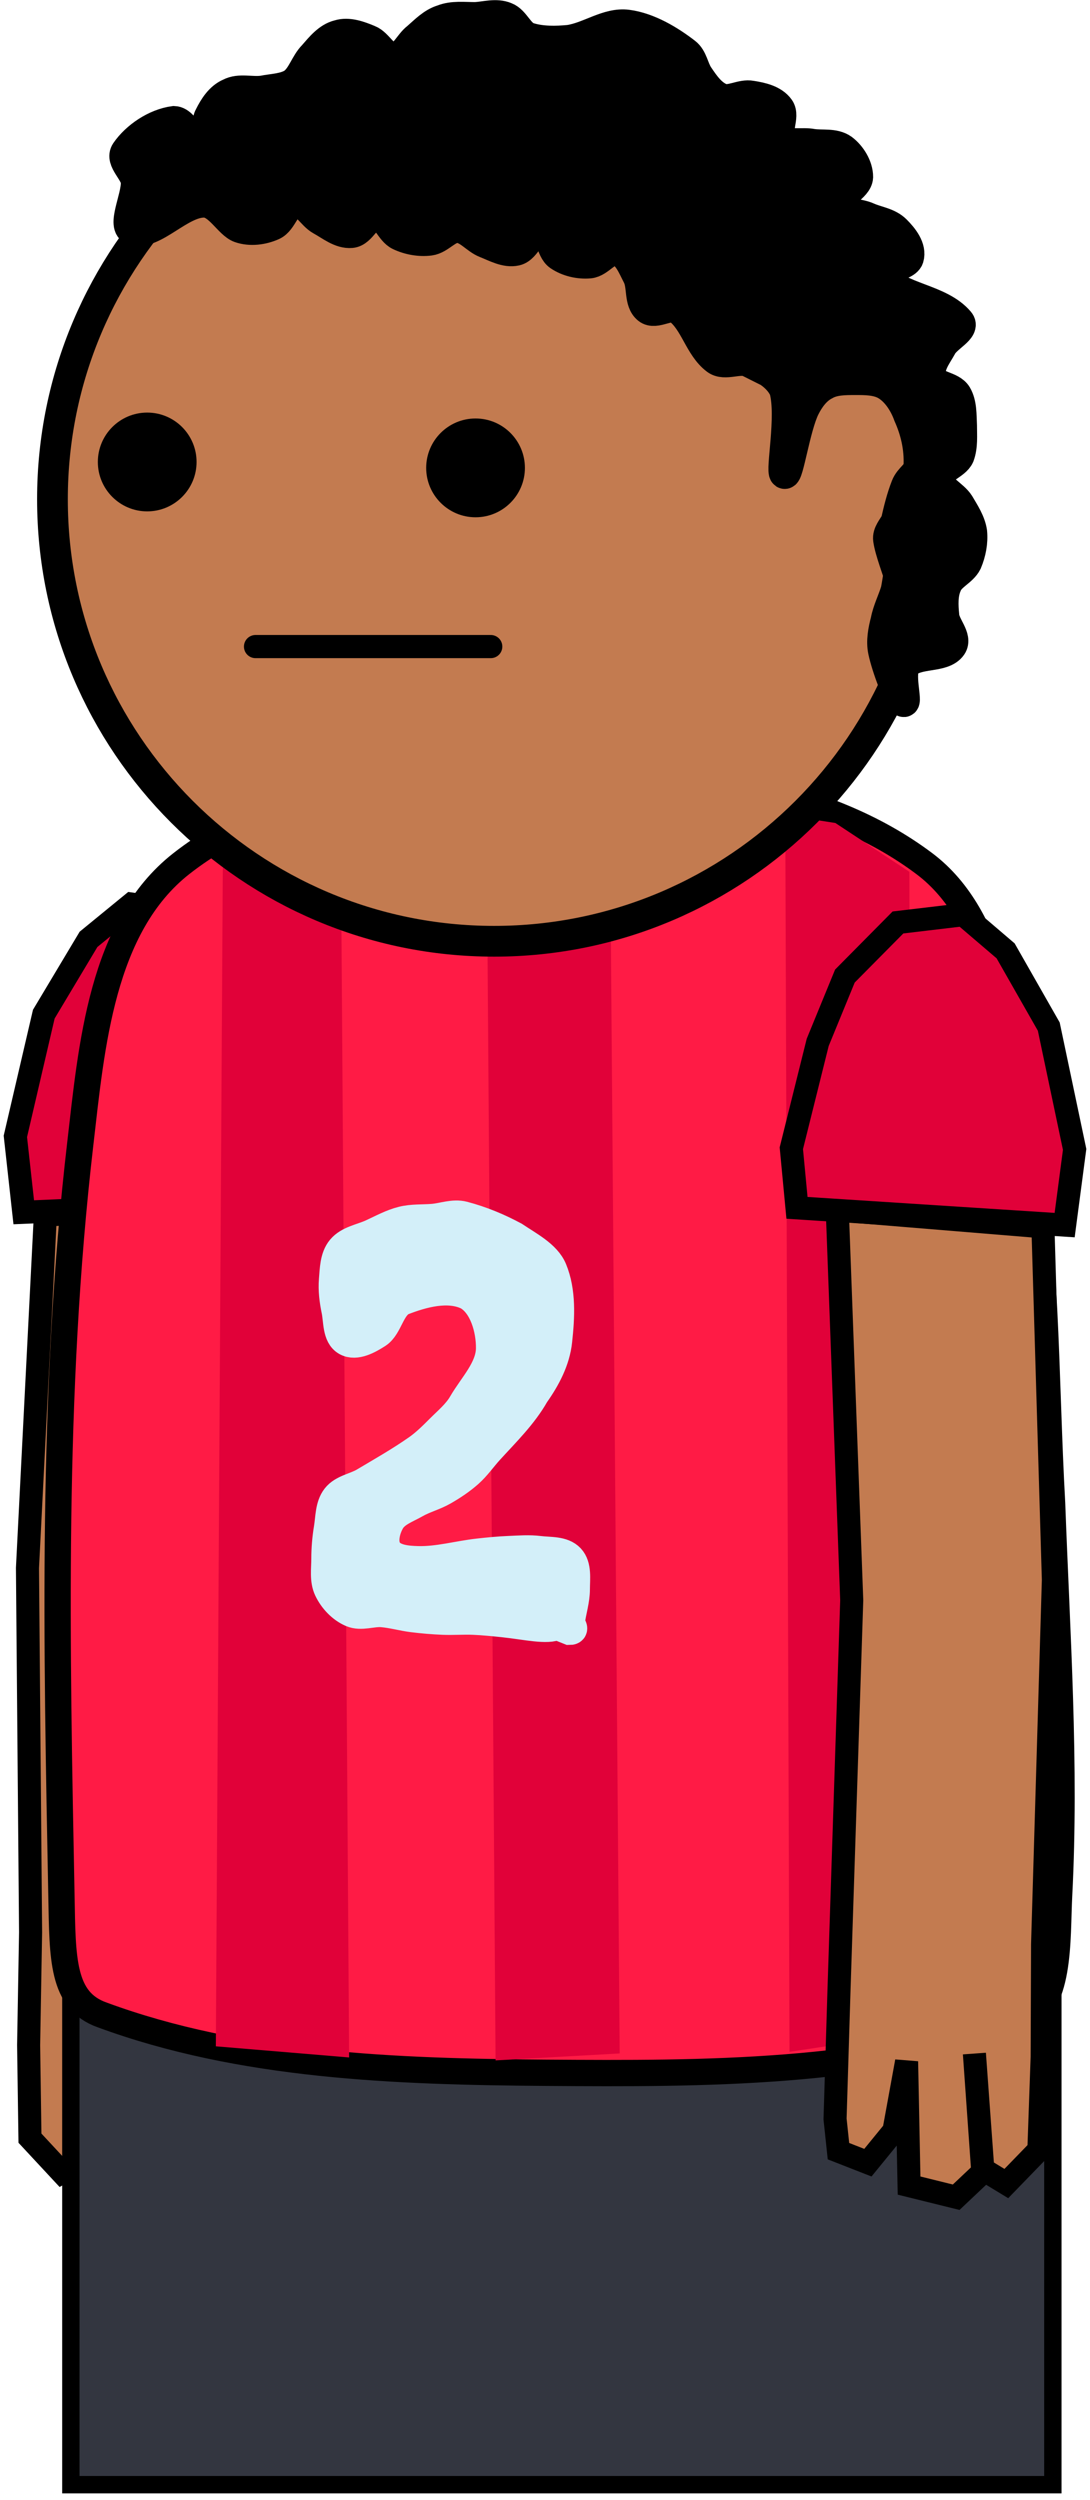 <svg xmlns="http://www.w3.org/2000/svg" xmlns:xlink="http://www.w3.org/1999/xlink" version="1.1" width="92.454" height="211.873" viewBox="0.68 0.426 92.454 211.873">
  <!-- Exported by Scratch - http://scratch.mit.edu/ -->
  <g id="ID0.7866862644441426">
    <path id="ID0.11782124871388078" fill="#C37B50" stroke="#000000" stroke-width="1.956" stroke-linecap="round" d="M 4.529 103.403 L 21.998 102.34 L 20.075 135.39 L 20.455 168.231 L 20.561 179.369 L 20.214 182.089 L 17.698 183.012 L 15.546 180.26 L 14.598 174.368 L 14.165 184.878 L 10.15 185.782 L 7.937 183.602 L 8.861 173.577 L 7.941 183.363 L 5.921 184.532 L 3.221 181.629 L 3.108 173.741 L 3.274 164.184 L 3.01 133.304 L 4.529 103.403 Z "/>
    <path id="ID0.13247013883665204" fill="#E10139" stroke="#000000" stroke-width="1.956" stroke-linecap="round" d="M 1.983 96.731 L 4.395 86.372 L 8.189 80.032 L 11.843 77.044 L 17.372 77.819 L 21.776 82.456 L 23.963 88.121 L 26.009 97.139 L 25.424 102.178 L 2.694 103.163 L 1.983 96.731 Z "/>
  </g>
  <path id="ID0.3887670743279159" fill="#333640" stroke="#000000" stroke-width="1.472" d="M 89.983 154.848 L 6.69 154.848 L 6.69 210.996 L 89.983 210.996 L 89.983 154.848 Z "/>
  <g id="ID0.5705704805441201">
    <path id="ID0.5024464935995638" fill="#FF1B45" stroke="#000000" stroke-width="2.229" stroke-linecap="round" d="M 48.314 65.907 C 37.279 65.814 24.753 66.809 16.058 73.618 C 9.276 78.933 8.447 89.107 7.488 97.371 C 5.025 118.538 5.482 139.864 5.891 161.08 C 5.994 166.384 5.91 169.97 9.346 171.185 C 21.157 175.534 34.223 175.992 47.014 176.088 C 60.485 176.19 74.445 176.194 87.245 171.816 C 90.692 170.588 90.321 164.812 90.514 161.08 C 91.088 150.012 90.326 138.895 89.92 127.833 C 89.311 116.918 89.533 105.823 87.468 95.106 C 86.015 87.564 85.199 78.211 79.084 73.618 C 70.637 67.275 58.901 65.814 48.314 65.907 Z "/>
    <path id="ID0.9501931658014655" fill="#E10139" stroke="none" stroke-linecap="round" d="M 29.575 69.232 L 19.587 72.501 L 18.988 173.846 L 30.293 174.79 L 29.575 69.232 Z " stroke-width="0.99"/>
    <path id="ID0.9501931658014655" fill="#E10139" stroke="none" d="M 52.465 76.155 L 41.997 76.155 L 42.715 175.038 L 53.242 174.449 L 52.465 76.155 Z " stroke-width="0.964"/>
    <path id="ID0.9501931658014655" fill="#E10139" stroke="none" stroke-linecap="round" d="M 77.814 74.311 L 71.534 70.171 L 67.287 69.517 L 67.646 174.313 L 77.994 172.751 L 77.814 74.311 Z " stroke-width="0.99"/>
    <path id="ID0.5343091967515647" fill="#D3EFF9" stroke="#D3EFF9" stroke-width="2.578" stroke-linecap="round" d="M 47.925 138.112 C 47.127 138.542 45.276 138.093 43.413 137.897 C 42.556 137.807 41.696 137.718 40.835 137.682 C 39.977 137.646 39.114 137.718 38.257 137.682 C 37.396 137.646 36.534 137.574 35.678 137.467 C 34.815 137.359 33.967 137.11 33.1 137.038 C 32.244 136.966 31.311 137.376 30.522 137.038 C 29.685 136.679 28.98 135.927 28.588 135.104 C 28.218 134.326 28.374 133.387 28.374 132.526 C 28.374 131.665 28.447 130.798 28.588 129.948 C 28.734 129.075 28.69 128.068 29.233 127.369 C 29.783 126.662 30.826 126.538 31.596 126.08 C 33.116 125.178 34.661 124.3 36.108 123.287 C 36.814 122.793 37.433 122.178 38.042 121.568 C 38.722 120.888 39.494 120.253 39.975 119.42 C 40.859 117.894 42.321 116.45 42.339 114.693 C 42.355 113.062 41.766 110.986 40.405 110.181 C 38.705 109.335 36.479 109.964 34.819 110.611 C 33.741 111.086 33.569 112.817 32.671 113.404 C 31.928 113.882 30.864 114.483 30.092 114.049 C 29.303 113.605 29.418 112.356 29.233 111.471 C 29.058 110.627 28.947 109.751 29.018 108.892 C 29.092 108.01 29.096 106.994 29.663 106.314 C 30.277 105.577 31.369 105.425 32.241 105.025 C 33.087 104.637 33.917 104.176 34.819 103.951 C 35.655 103.742 36.539 103.807 37.397 103.736 C 38.256 103.665 39.143 103.304 39.975 103.521 C 41.548 103.935 42.952 104.532 44.273 105.24 C 45.486 106.053 46.987 106.818 47.495 108.033 C 48.264 109.887 48.14 112.056 47.925 114.049 C 47.751 115.694 46.957 117.196 45.991 118.561 C 45.001 120.313 43.516 121.76 42.124 123.287 C 41.545 123.923 41.049 124.648 40.405 125.221 C 39.752 125.801 39.015 126.292 38.257 126.725 C 37.507 127.154 36.644 127.37 35.893 127.799 C 35.135 128.232 34.182 128.548 33.745 129.303 C 33.313 130.049 33.042 131.171 33.53 131.881 C 34.043 132.627 35.203 132.716 36.108 132.741 C 37.838 132.789 39.545 132.287 41.265 132.096 C 42.121 132.001 42.982 131.917 43.843 131.881 C 44.7 131.845 45.569 131.775 46.421 131.881 C 47.299 131.991 48.395 131.879 48.999 132.526 C 49.593 133.162 49.429 134.233 49.429 135.104 C 49.429 136.045 49.116 136.963 48.999 137.897 C 48.97 138.131 49.468 138.542 48.999 138.542 Z "/>
  </g>
  <g id="ID0.2370505714789033">
    <path id="ID0.7782022436149418" fill="#C37B50" stroke="#000000" stroke-width="2.606" d="M 42.589 5.276 C 32.254 5.276 22.889 9.474 16.108 16.255 C 9.327 23.036 5.129 32.401 5.129 42.736 C 5.129 53.071 9.327 62.436 16.108 69.217 C 22.889 75.998 32.254 80.196 42.589 80.196 C 52.924 80.196 62.289 75.998 69.07 69.217 C 75.851 62.436 80.049 53.071 80.049 42.736 C 80.049 32.401 75.851 23.036 69.07 16.255 C 62.289 9.474 52.924 5.276 42.589 5.276 Z "/>
    <path id="ID0.3346423259936273" fill="#000000" stroke="none" d="M 41.016 35.891 C 39.861 35.891 38.814 36.359 38.056 37.117 C 37.298 37.876 36.829 38.922 36.829 40.077 C 36.829 41.232 37.298 42.279 38.056 43.037 C 38.814 43.795 39.861 44.264 41.016 44.264 C 42.171 44.264 43.218 43.795 43.976 43.037 C 44.734 42.279 45.203 41.232 45.203 40.077 C 45.203 38.922 44.734 37.876 43.976 37.117 C 43.218 36.359 42.171 35.891 41.016 35.891 Z " stroke-width="0.558"/>
    <path id="ID0.3346423259936273" fill="#000000" stroke="none" d="M 13.166 35.391 C 12.011 35.391 10.964 35.859 10.206 36.617 C 9.448 37.376 8.979 38.422 8.979 39.577 C 8.979 40.732 9.448 41.779 10.206 42.537 C 10.964 43.295 12.011 43.764 13.166 43.764 C 14.321 43.764 15.367 43.295 16.126 42.537 C 16.884 41.779 17.353 40.732 17.353 39.577 C 17.353 38.422 16.884 37.376 16.126 36.617 C 15.367 35.859 14.321 35.391 13.166 35.391 Z " stroke-width="0.558"/>
    <path id="ID0.5251190410926938" fill="none" stroke="#000000" stroke-width="1.963" stroke-linecap="round" d="M 42.306 55.221 L 22.353 55.221 "/>
    <path id="ID0.263839818071574" fill="#000000" stroke="#000000" stroke-width="2.578" stroke-linecap="round" d="M 65.93 31.971 C 65.314 31.643 66.737 32.29 67.219 33.475 C 67.831 35.731 66.888 40.339 67.219 40.565 C 67.547 40.777 68.114 36.64 68.938 34.979 C 69.322 34.209 69.883 33.432 70.657 33.045 C 71.387 32.615 72.332 32.615 73.235 32.615 C 74.094 32.615 75.06 32.614 75.813 33.045 C 76.683 33.55 77.364 34.555 77.747 35.623 C 78.322 36.91 78.682 38.347 78.606 39.92 C 78.575 40.593 77.826 40.88 77.532 41.639 C 77.151 42.609 76.898 43.647 76.672 44.647 C 76.396 45.157 75.951 45.612 76.028 46.151 C 76.169 47.176 76.887 48.944 76.887 49.159 C 76.887 49.159 76.758 50.018 76.672 50.448 C 76.415 51.307 75.985 52.124 75.813 53.026 C 75.598 53.843 75.419 54.76 75.598 55.604 C 75.892 56.995 76.87 59.59 77.317 59.901 C 77.685 60.042 76.87 57.386 77.532 56.679 C 78.49 55.687 80.666 56.229 81.399 55.175 C 81.893 54.446 80.798 53.456 80.755 52.596 C 80.669 51.737 80.626 50.792 80.969 50.018 C 81.27 49.202 82.302 48.858 82.688 48.085 C 83.032 47.268 83.204 46.366 83.118 45.506 C 82.989 44.647 82.473 43.873 82.044 43.143 C 81.528 42.327 80.325 41.897 80.325 40.995 C 80.325 40.092 81.7 39.834 82.044 39.061 C 82.344 38.244 82.259 37.342 82.259 36.483 C 82.216 35.58 82.259 34.635 81.829 33.904 C 81.356 33.131 79.938 33.217 79.68 32.401 C 79.38 31.498 80.11 30.596 80.54 29.822 C 80.927 29.006 82.602 28.318 82.044 27.674 C 80.368 25.697 76.93 25.74 75.383 23.806 C 74.782 23.076 77.446 23.162 77.747 22.302 C 78.005 21.443 77.274 20.541 76.672 19.939 C 76.028 19.295 75.083 19.209 74.309 18.865 C 73.493 18.478 72.118 18.607 71.946 17.791 C 71.688 16.888 73.407 16.33 73.45 15.427 C 73.45 14.525 72.848 13.579 72.161 13.064 C 71.43 12.548 70.399 12.763 69.582 12.634 C 68.723 12.462 67.563 12.806 67.004 12.204 C 66.403 11.56 67.262 10.314 66.789 9.626 C 66.274 8.896 65.242 8.681 64.426 8.552 C 63.567 8.38 62.621 9.068 61.848 8.767 C 60.988 8.423 60.421 7.584 59.914 6.833 C 59.501 6.215 59.428 5.348 58.84 4.9 C 57.506 3.871 55.708 2.771 53.898 2.536 C 52.227 2.318 50.67 3.567 48.957 3.825 C 47.849 3.929 46.612 3.959 45.519 3.611 C 44.698 3.349 44.359 2.192 43.586 1.892 C 42.769 1.548 41.824 1.849 41.007 1.892 C 40.062 1.892 39.074 1.763 38.214 2.107 C 37.355 2.364 36.71 3.052 36.066 3.611 C 35.378 4.126 34.991 5.243 34.132 5.329 C 33.23 5.372 32.757 4.126 31.983 3.825 C 31.167 3.482 30.222 3.138 29.405 3.396 C 28.503 3.611 27.858 4.427 27.257 5.114 C 26.569 5.802 26.311 6.919 25.538 7.478 C 24.808 7.95 23.819 7.95 22.96 8.122 C 22.014 8.251 20.983 7.907 20.167 8.337 C 19.35 8.681 18.835 9.497 18.448 10.271 C 18.018 11.044 18.51 12.64 17.803 12.849 C 17.015 13.069 16.479 10.738 15.44 10.7 C 13.853 10.914 12.228 12.015 11.358 13.279 C 10.85 14.021 12.19 14.988 12.217 15.857 C 12.264 17.214 10.96 19.642 12.002 19.939 C 13.736 20.393 15.96 17.545 18.018 17.576 C 19.246 17.599 20.117 19.408 21.026 19.724 C 21.907 20.031 22.97 19.895 23.819 19.509 C 24.648 19.133 24.847 17.671 25.753 17.576 C 26.622 17.485 27.135 18.661 27.901 19.08 C 28.718 19.525 29.553 20.238 30.48 20.154 C 31.349 20.075 31.756 18.605 32.628 18.65 C 33.488 18.696 33.784 19.998 34.562 20.369 C 35.347 20.743 36.277 20.911 37.14 20.799 C 37.997 20.687 38.64 19.685 39.503 19.724 C 40.399 19.765 41.032 20.687 41.867 21.013 C 42.691 21.336 43.582 21.854 44.445 21.658 C 45.339 21.455 45.683 19.832 46.593 19.939 C 47.461 20.041 47.376 21.594 48.097 22.088 C 48.828 22.587 49.794 22.809 50.675 22.732 C 51.537 22.657 52.203 21.438 53.039 21.658 C 53.925 21.891 54.334 22.994 54.758 23.806 C 55.208 24.669 54.862 25.986 55.617 26.599 C 56.283 27.141 57.505 26.088 58.195 26.599 C 59.632 27.664 59.987 29.823 61.418 30.896 C 62.164 31.456 63.404 30.72 64.211 31.111 Z "/>
  </g>
  <g id="ID0.7866862644441426">
    <path id="ID0.11782124871388078" fill="#C37B50" stroke="#000000" stroke-width="1.956" stroke-linecap="round" d="M 89.141 104.393 L 71.698 102.962 L 72.924 136.045 L 71.851 168.871 L 71.509 180.004 L 71.799 182.731 L 74.295 183.707 L 76.505 181.001 L 77.577 175.131 L 77.787 185.647 L 81.783 186.635 L 84.041 184.503 L 83.329 174.46 L 84.042 184.264 L 86.037 185.475 L 88.798 182.629 L 89.077 174.746 L 89.113 165.187 L 90.029 134.32 L 89.141 104.393 Z "/>
    <path id="ID0.13247013883665204" fill="#E10139" stroke="#000000" stroke-width="1.956" stroke-linecap="round" d="M 91.831 97.835 L 89.638 87.428 L 85.978 81.009 L 82.388 77.944 L 76.845 78.602 L 72.344 83.145 L 70.038 88.763 L 67.801 97.736 L 68.28 102.787 L 90.984 104.25 L 91.831 97.835 Z "/>
  </g>
</svg>